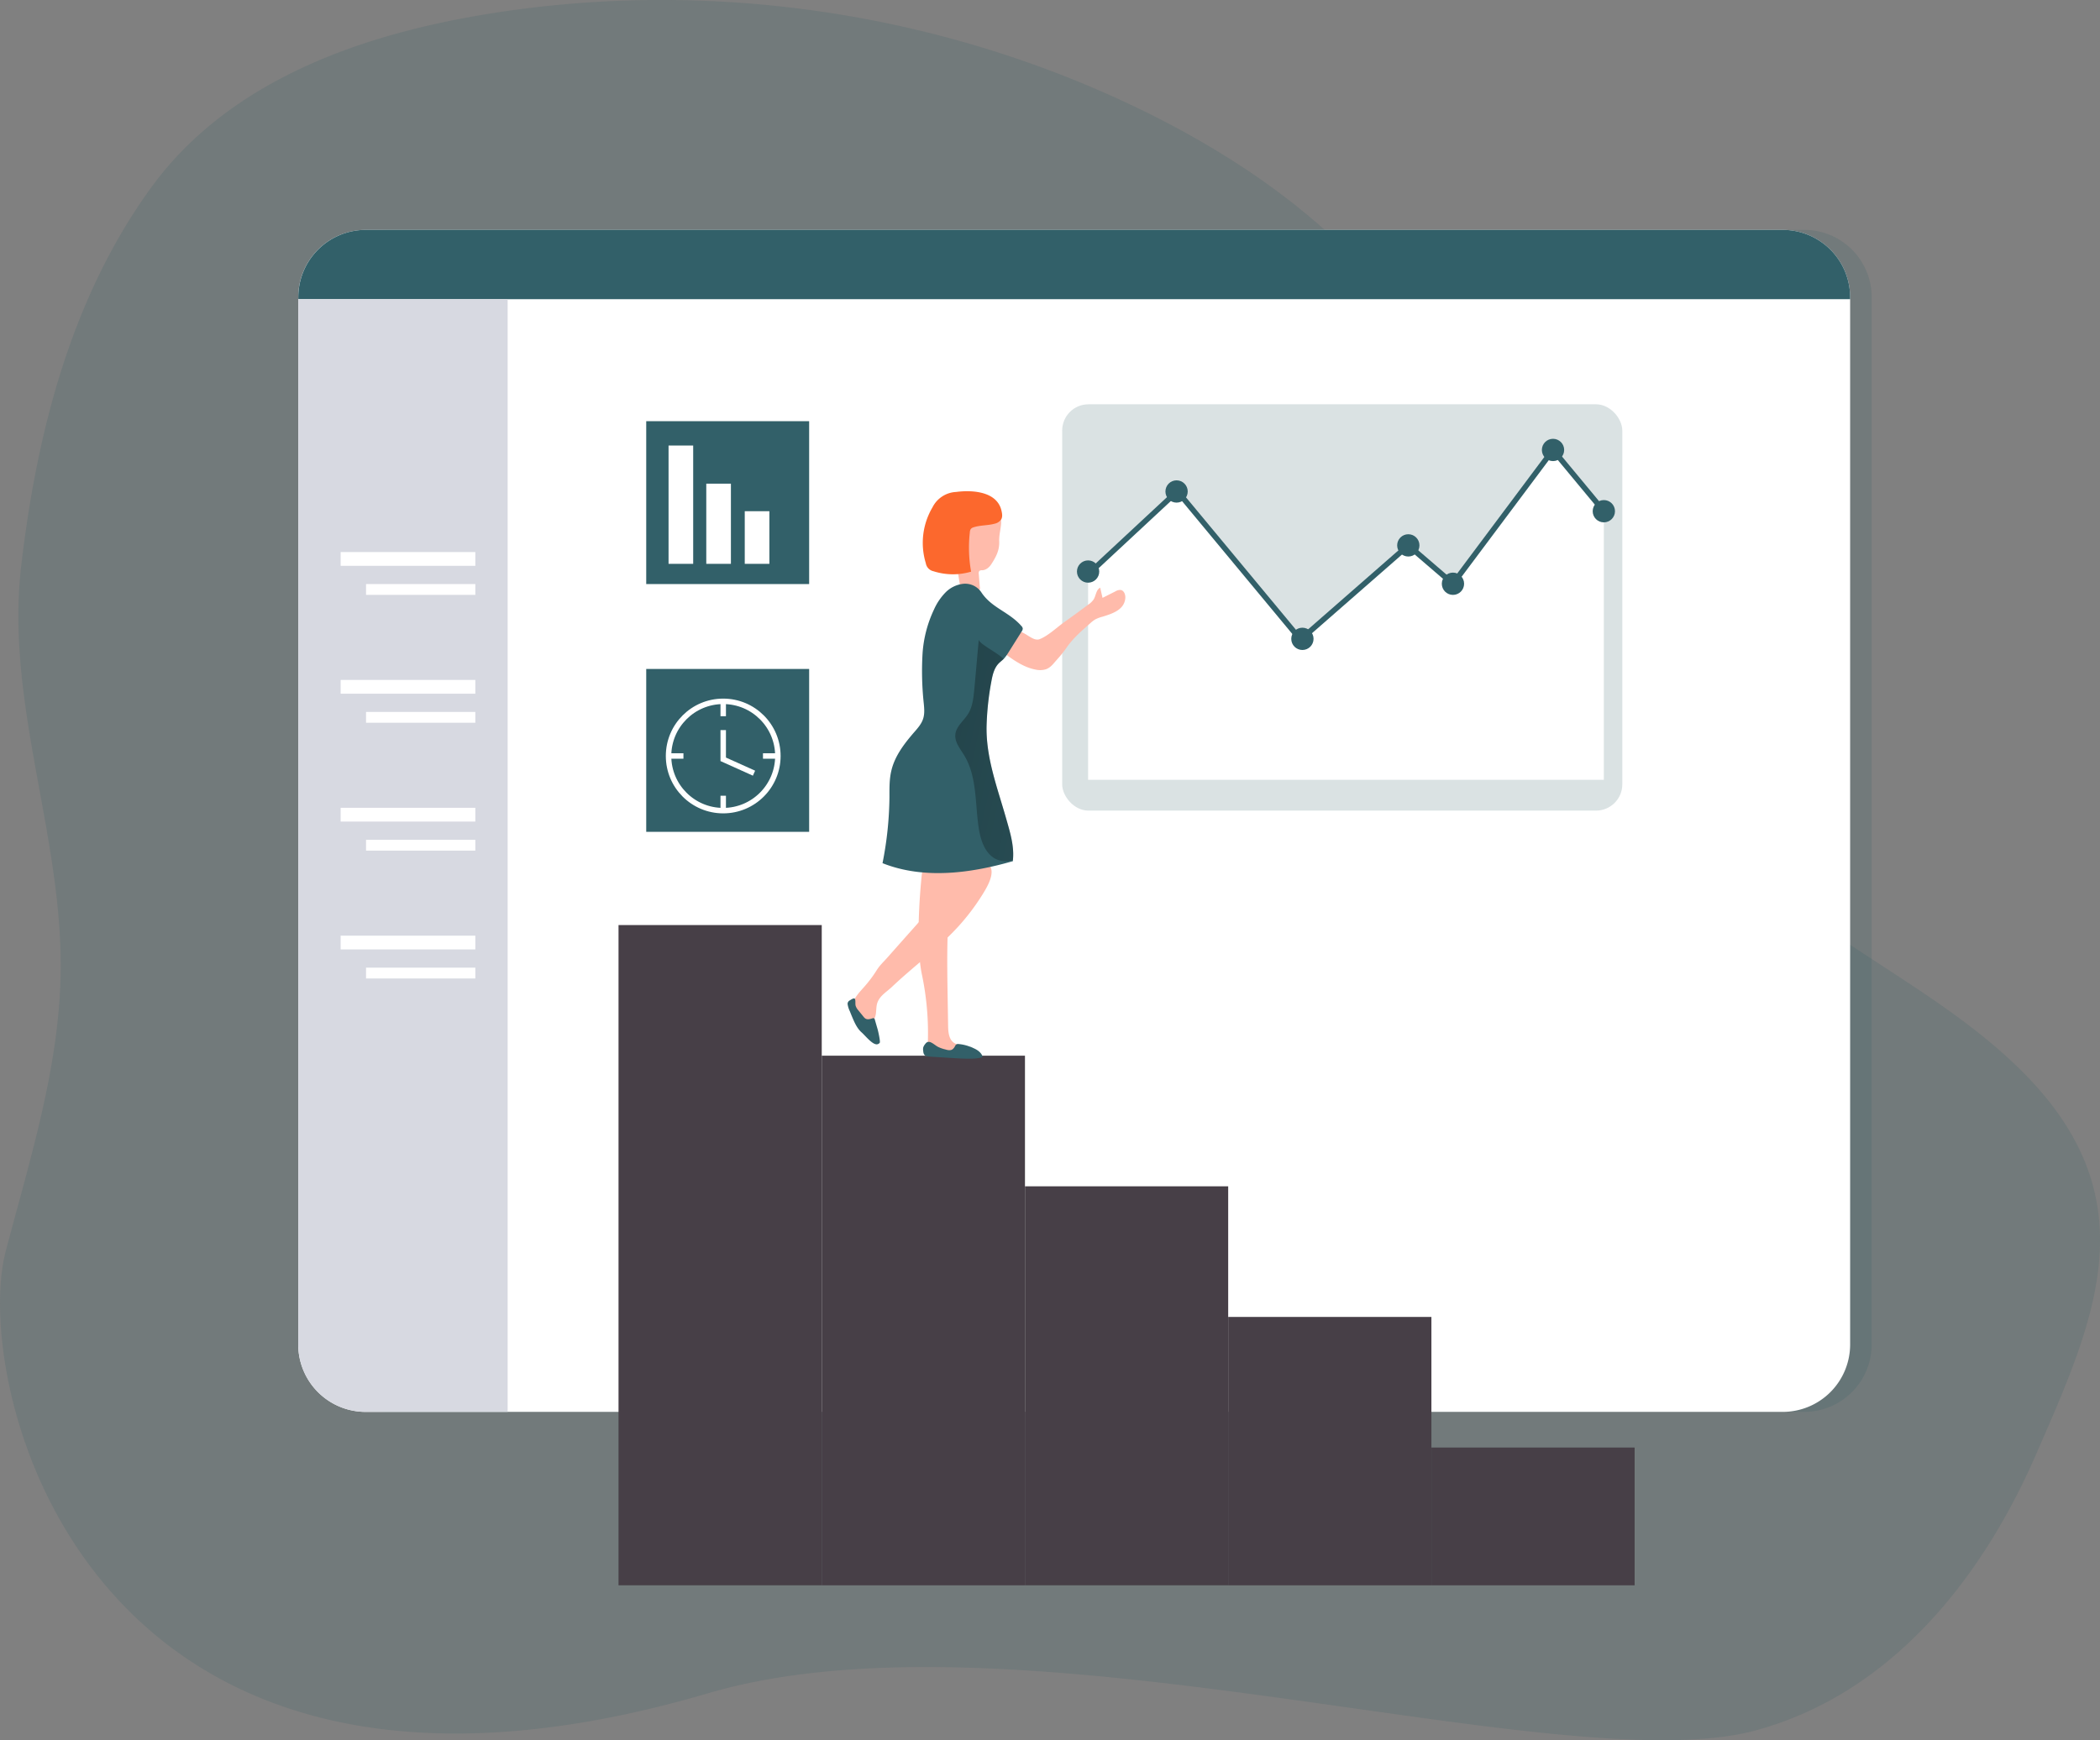 <svg id="Layer_1" data-name="Layer 1" xmlns="http://www.w3.org/2000/svg" xmlns:xlink="http://www.w3.org/1999/xlink" viewBox="0 0 1141.76 946.39"><rect x="0" y="0" width="1141.76" height="946.39" fill="#808080" stroke="none"/><defs><linearGradient id="linear-gradient" x1="480.03" y1="543.05" x2="808.15" y2="615.53" gradientUnits="userSpaceOnUse"><stop offset="0.01"/><stop offset="0.13" stop-opacity="0.69"/><stop offset="0.25" stop-opacity="0.32"/><stop offset="1" stop-opacity="0"/></linearGradient></defs><title>1</title><path d="M1215.39,850.81C1212.31,884.58,1197,919,1181,955.64c-29.33,67.25-78.63,129.64-152.17,149.7-105.32,28.72-400.89-69.79-569.43-20.24-339,99.65-401.08-167.89-382.14-240.16,13.2-50.37,29.49-100.89,29.92-153.49.61-74.4-30.13-145.23-21.44-219.57,8.46-72.31,27.22-145.86,70.63-205.57,41.11-56.53,110.12-81.8,177-93.41,121.32-21.07,249.11-3.14,360,50.49,56.13,27.17,108.86,64.15,145.34,114.72,37.4,51.83,55.71,114.74,85.79,171.14a456.49,456.49,0,0,0,133.15,153.3c40.59,29.63,86.51,52.88,120.89,89.55C1209.69,785.42,1218.39,817.82,1215.39,850.81Z" transform="translate(-74.18 -164.3)" fill="#326069" opacity="0.18" style="isolation:isolate"/><path d="M1091.81,326V895.46a36.67,36.67,0,0,1-36.68,36.69H284.76a36.69,36.69,0,0,1-36.68-36.69V326a36.68,36.68,0,0,1,36.68-36.68h770.37A36.66,36.66,0,0,1,1091.81,326Z" transform="translate(-74.18 -164.3)" fill="#326069" opacity="0.18" style="isolation:isolate"/><path d="M1080.09,326V895.46a36.67,36.67,0,0,1-36.68,36.69H273a36.69,36.69,0,0,1-36.68-36.69V326A36.68,36.68,0,0,1,273,289.32h770.37A36.66,36.66,0,0,1,1080.09,326Z" transform="translate(-74.18 -164.3)" fill="#fff"/><rect x="577.5" y="219.87" width="304.54" height="220.98" rx="14.29" fill="#326069" opacity="0.18" style="isolation:isolate"/><polygon points="591.59 312.32 640.13 267.15 707.1 347.84 765.69 296.6 789.97 317.46 844.37 244.71 872 278.02 872 424.11 591.59 424.11 591.59 312.32" fill="#fff"/><path d="M1080.09,326v1H236.36v-1A36.68,36.68,0,0,1,273,289.32h770.37A36.66,36.66,0,0,1,1080.09,326Z" transform="translate(-74.18 -164.3)" fill="#326069"/><rect x="336.29" y="503.09" width="110.49" height="359.07" fill="#473f47"/><rect x="446.78" y="574.13" width="110.49" height="288.03" fill="#473f47"/><rect x="557.27" y="645.17" width="110.49" height="216.99" fill="#473f47"/><rect x="667.76" y="716.21" width="110.49" height="145.96" fill="#473f47"/><rect x="778.25" y="787.24" width="110.49" height="74.92" fill="#473f47"/><path d="M350.19,327V932.15H273a36.69,36.69,0,0,1-36.68-36.69V327Z" transform="translate(-74.18 -164.3)" fill="#d7d9e1"/><path d="M608.31,650.85a120,120,0,0,1-13,17.21c-7.31,8-15.66,15-23.88,22-4.16,3.56-8.3,7.15-12.27,10.92-3.29,3.12-7.5,5.27-8.32,10.11-.48,2.87,0,6.31-2.15,8.24a5.28,5.28,0,0,1-5.79.39,12.13,12.13,0,0,1-4.33-4.3,7.38,7.38,0,0,1-1-2.1,5.74,5.74,0,0,1,.06-2.54c.89-4,4-7,6.69-10.1a68.19,68.19,0,0,0,6.54-8.77c1.65-2.64,3.59-4.37,5.65-6.69q7.92-8.94,15.86-17.86c5.68-6.41,11.52-13.08,14.11-21.25,1-3.12,1.52-6.48,3.37-9.18,4.07-5.94,13.56-6.83,19.78-4C617.11,636.38,611.34,646,608.31,650.85Z" transform="translate(-74.18 -164.3)" fill="#ffbbab"/><path d="M575.45,639.12s-4.13,35.92,0,55.33a155.08,155.08,0,0,1,3.21,36.38c-1.35,1.88,0,4.65,1.92,5.91s4.39,1.38,6.7,1.46l9.44.34c1.12,0,2.39,0,3.14-.81,1.22-1.35,0-3.59-1.67-4.38s-3.58-.85-5.13-1.79c-2.95-1.78-3.34-5.83-3.39-9.28l-.25-15.06c-.35-21.62-.7-43.36,2.6-64.73a7.21,7.21,0,0,0,.05-3c-.47-1.78-2.2-2.87-3.79-3.8a15.51,15.51,0,0,0-5.68-2.35c-2.05-.26-4.37.48-5.35,2.29" transform="translate(-74.18 -164.3)" fill="#ffbbab"/><path d="M626,506l5.3,2.91c2.54,1.4,5.48,4,8.1,3,4.6-1.78,9.3-6.34,13.32-9.2q6.6-4.68,13.07-9.54a11,11,0,0,0,3-2.87c1.3-2.13,1.32-5.29,3.56-6.39l1.27,5.54,7-3.53a4.86,4.86,0,0,1,2.88-.77c1.86.31,2.67,2.61,2.5,4.49-.56,6.36-7.07,8.38-12.23,10a20.83,20.83,0,0,0-4,1.46,15.57,15.57,0,0,0-2.72,2.06c-4.56,4-9.16,8-12.68,12.91a65.28,65.28,0,0,1-5.36,6.79c-1.86,2-3.36,4.38-6.06,5.38a10.78,10.78,0,0,1-5.75.21c-6.9-1.28-13.27-6-18.68-10.23-.59-.46-1.24-1.22-.86-1.87a1.7,1.7,0,0,1,.87-.6,13.5,13.5,0,0,0,5.43-3.73C625.24,510.26,626.51,508.19,626,506Z" transform="translate(-74.18 -164.3)" fill="#ffbbab"/><path d="M613.24,471c-1.13,1.76-2.87,3.33-5,3.43a2.48,2.48,0,0,0-1.54.33,1.94,1.94,0,0,0-.37,1.61l.56,7.07a2,2,0,0,1-1.92,2.63c-2.57.7-5.74,1.26-7.55-.7a7.27,7.27,0,0,1-1.47-3.89c-1.38-8.09-2.68-16.35-1.45-24.46.75-4.91,2.72-10.06,7-12.62,4.89-3,17.49-3.86,17,4.37-.21,3.37-1.2,6.52-1.05,9.95C617.62,463.52,615.82,467,613.24,471Z" transform="translate(-74.18 -164.3)" fill="#ffbbab"/><path d="M618.71,442.16c.33,1.49.6,3.12-.1,4.47a5.69,5.69,0,0,1-3.73,2.5c-3.69,1-7.66.75-11.31,1.92a3.08,3.08,0,0,0-1.54.9,3.33,3.33,0,0,0-.54,1.72,74.29,74.29,0,0,0,.67,21.52,34.58,34.58,0,0,1-20.44-.22,5.32,5.32,0,0,1-4.18-4.38,37.92,37.92,0,0,1,3.64-30.39A15.14,15.14,0,0,1,594,431.85C603,430.66,616.39,431.58,618.71,442.16Z" transform="translate(-74.18 -164.3)" fill="#fc682d"/><path d="M610.6,558.62c-.52,17.55,5.85,34,10.65,50.92,2.1,7.36,4.44,14.9,3.65,22.47a4.32,4.32,0,0,1,0,.62c-23.13,6.66-48.51,10-70.9,1.1a191.94,191.94,0,0,0,3.77-35.93c0-4.75-.1-9.58,1-14.23,1.81-8,7-14.76,12.34-20.94,2-2.29,4.11-4.63,5-7.54.84-2.68.58-5.54.31-8.31a163.74,163.74,0,0,1-.64-27.29A66.13,66.13,0,0,1,582,495.76a31.8,31.8,0,0,1,6.18-9.19,16,16,0,0,1,9.82-4.78,10.62,10.62,0,0,1,9.62,4.47c5.63,8.69,15,10.65,21.84,18.43a2.6,2.6,0,0,1,.79,1.41,2.77,2.77,0,0,1-.6,1.62q-3.61,5.73-7.21,11.46a22.4,22.4,0,0,1-2.53,3.44s0,0,0,0c-.86.89-1.88,1.6-2.74,2.49-2.44,2.53-3.3,6.15-3.94,9.62A154.08,154.08,0,0,0,610.6,558.62Z" transform="translate(-74.18 -164.3)" fill="#326069"/><path d="M603.43,734.12l-2.34-.75a21.93,21.93,0,0,0-5.79-1.28,2,2,0,0,0-1,.14,2.33,2.33,0,0,0-.88,1A4.59,4.59,0,0,1,592,735c-1.14.73-2.63.4-3.94,0a17.58,17.58,0,0,1-4-1.43c-1.23-.69-2.29-1.67-3.56-2.28a2.59,2.59,0,0,0-2.29-.17,3.25,3.25,0,0,0-.93.88,5.76,5.76,0,0,0-1.13,1.92,5.5,5.5,0,0,0,0,2.14,3.7,3.7,0,0,0,.53,1.79c.64.87,1.87,1,3,1.09l11.42.71c3.58.22,7.16.45,10.74.4a24,24,0,0,0,5.85-.62c.26-.07.57-.19.65-.45a.83.83,0,0,0-.1-.55c-1.1-2.4-3.65-3.77-6.14-4.63" transform="translate(-74.18 -164.3)" fill="#326069"/><path d="M539.1,707.79c.31,1.15,0,2.39.3,3.54a6.87,6.87,0,0,0,1.45,2.43l2.77,3.42a4.74,4.74,0,0,0,1.11,1.08c1.1.66,2.51.26,3.73-.13a1.17,1.17,0,0,1,1,0,1.13,1.13,0,0,1,.35.65l1.6,5.54c.21.75,1.51,6.43,1.08,7.08a2.25,2.25,0,0,1-.85.67c-2.54,1.28-6.87-4.44-9-6.3s-3.46-4.51-4.6-7.12q-.91-2.1-1.74-4.23a13.44,13.44,0,0,1-1.29-4.12,2.12,2.12,0,0,1,1.17-1.92C536.82,708,538.77,706.55,539.1,707.79Z" transform="translate(-74.18 -164.3)" fill="#326069"/><path d="M624.9,632a12.27,12.27,0,0,1-10.17-1c-5.3-3.32-7.4-10-8.38-16.12-2.1-13.53-.86-28.22-8-39.89-2.18-3.56-5.21-7.16-4.75-11.32.45-4.34,4.51-7.28,6.85-11,2.58-4,3-9,3.48-13.75.82-8.93,1.6-17.88,2.41-26.81,0,2.24,9.89,7,13.49,10.5-.86.89-1.88,1.6-2.74,2.49-2.44,2.53-3.3,6.15-3.94,9.62a154.08,154.08,0,0,0-2.58,23.87c-.52,17.55,5.85,34,10.65,50.92C623.35,616.9,625.69,624.44,624.9,632Z" transform="translate(-74.18 -164.3)" fill="url(#linear-gradient)"/><polygon points="706.93 349.96 640 269.31 592.6 313.41 590.57 311.24 640.27 264.99 707.27 345.71 765.68 294.63 789.73 315.3 844.31 242.3 873.14 277.07 870.85 278.97 844.43 247.1 790.21 319.63 765.7 298.57 706.93 349.96" fill="#326069"/><circle cx="639.7" cy="267.29" r="6.06" fill="#326069"/><circle cx="591.59" cy="310.83" r="6.06" fill="#326069"/><circle cx="708.11" cy="347.43" r="6.06" fill="#326069"/><circle cx="765.69" cy="296.6" r="6.06" fill="#326069"/><circle cx="789.97" cy="317.47" r="6.06" fill="#326069"/><circle cx="844.37" cy="244.7" r="6.06" fill="#326069"/><circle cx="872" cy="278.02" r="6.06" fill="#326069"/><rect x="351.35" y="229.06" width="88.58" height="88.58" fill="#326069"/><rect x="351.35" y="363.81" width="88.58" height="88.58" fill="#326069"/><rect x="363.49" y="242.3" width="13.39" height="64.34" fill="#fff"/><rect x="384" y="263.04" width="13.39" height="43.6" fill="#fff"/><rect x="404.92" y="278.02" width="13.39" height="28.62" fill="#fff"/><circle cx="393.21" cy="411.14" r="29.72" fill="none" stroke="#fff" stroke-miterlimit="10" stroke-width="2.97"/><line x1="393.21" y1="381.42" x2="393.21" y2="389.51" fill="none" stroke="#fff" stroke-miterlimit="10" stroke-width="2.97"/><line x1="393.21" y1="432.76" x2="393.21" y2="440.85" fill="none" stroke="#fff" stroke-miterlimit="10" stroke-width="2.97"/><line x1="422.92" y1="411.14" x2="414.83" y2="411.14" fill="none" stroke="#fff" stroke-miterlimit="10" stroke-width="2.97"/><line x1="371.58" y1="411.14" x2="363.49" y2="411.14" fill="none" stroke="#fff" stroke-miterlimit="10" stroke-width="2.97"/><polyline points="393.21 397.05 393.21 412.95 409.95 420.49" fill="none" stroke="#fff" stroke-miterlimit="10" stroke-width="2.97"/><rect x="199.01" y="317.64" width="59.43" height="5.88" fill="#fff"/><rect x="185.2" y="300.24" width="73.24" height="7.48" fill="#fff"/><rect x="199.01" y="387.18" width="59.43" height="5.88" fill="#fff"/><rect x="185.2" y="369.78" width="73.24" height="7.48" fill="#fff"/><rect x="199.01" y="456.72" width="59.43" height="5.88" fill="#fff"/><rect x="185.2" y="439.32" width="73.24" height="7.48" fill="#fff"/><rect x="199.01" y="526.26" width="59.43" height="5.88" fill="#fff"/><rect x="185.2" y="508.86" width="73.24" height="7.48" fill="#fff"/></svg>